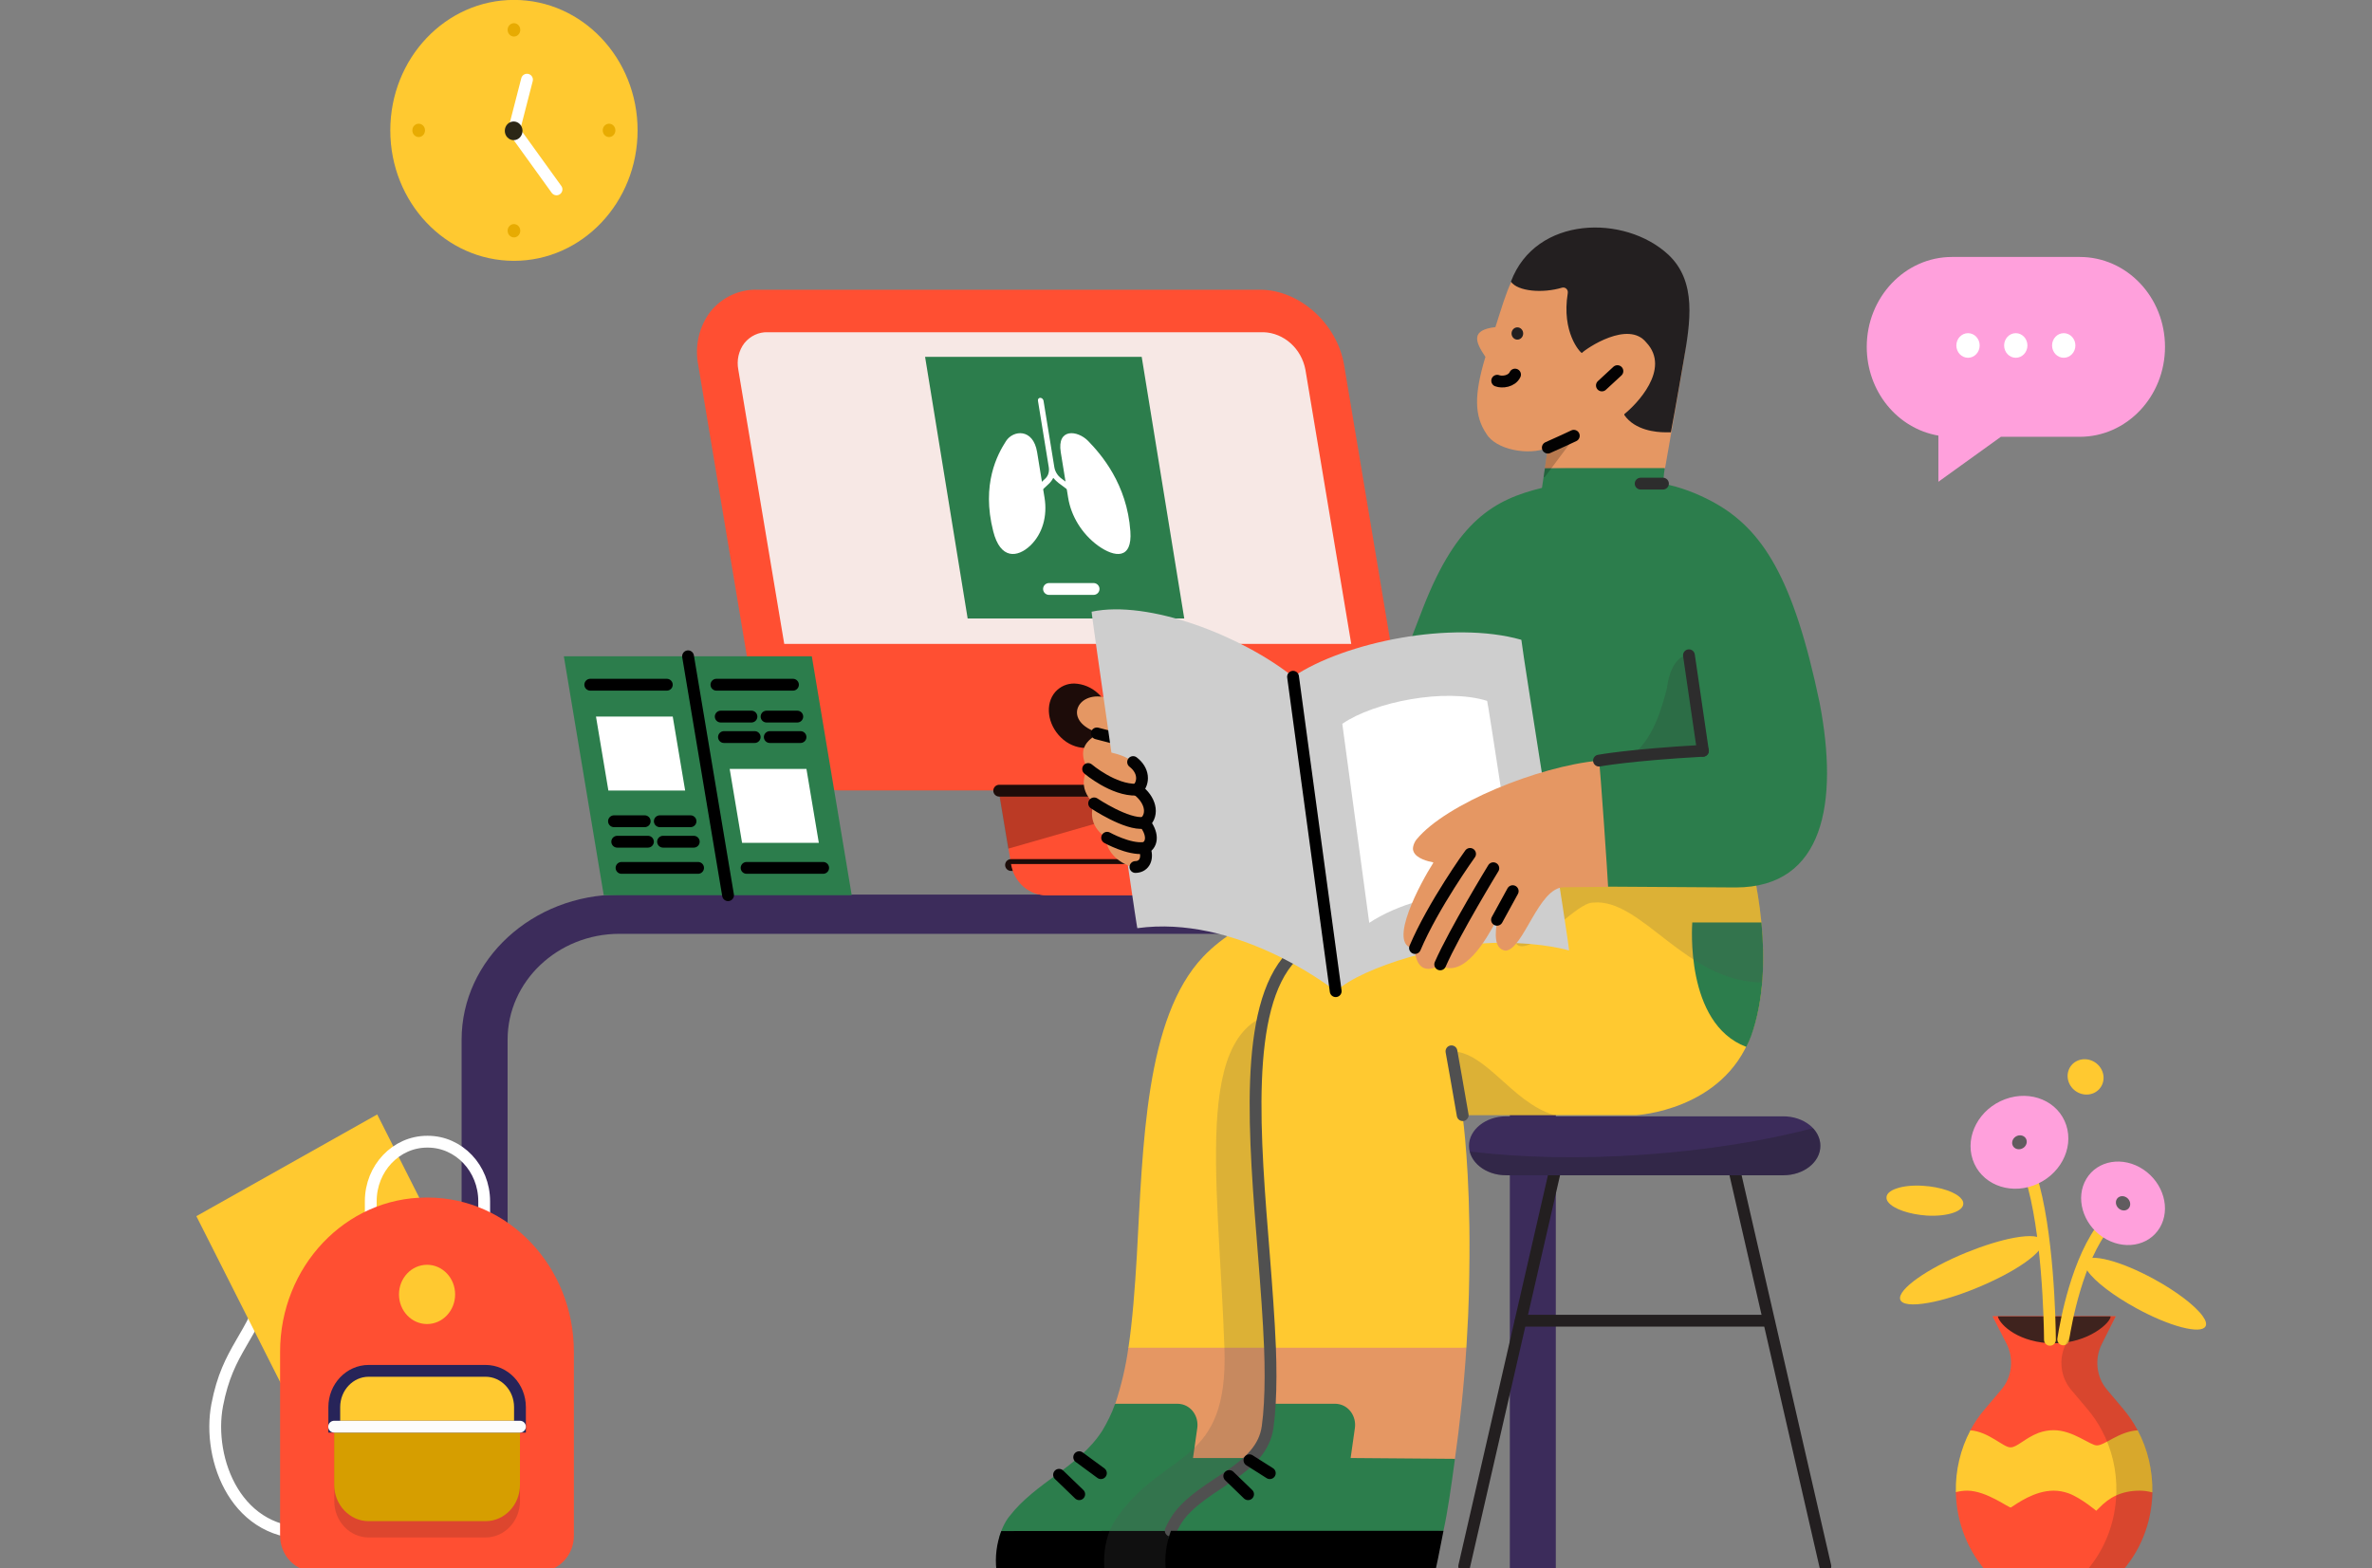<svg width="803" height="531" viewBox="0 0 803 531" fill="none" xmlns="http://www.w3.org/2000/svg">
<rect x="0" y="0" width="803" height="531" fill="#808080" stroke="none"/>
<g clip-path="url(#clip0_191_182)">
<path d="M173.987 88.321C197.103 88.321 215.844 68.541 215.844 44.144C215.844 19.746 197.103 -0.027 173.987 -0.027C150.871 -0.027 132.129 19.746 132.129 44.144C132.129 68.541 150.871 88.321 173.987 88.321Z" fill="#FFC930"/>
<path d="M178.407 26.978L173.987 44.144L188.398 64.127" stroke="white" stroke-width="4" stroke-linecap="round" stroke-linejoin="round"/>
<path d="M173.987 12.372C175.171 12.372 176.129 11.353 176.129 10.111C176.129 8.861 175.171 7.85 173.987 7.85C172.81 7.85 171.844 8.861 171.844 10.111C171.844 11.353 172.81 12.372 173.987 12.372Z" fill="#E7AB02"/>
<path d="M173.987 80.39C175.171 80.39 176.129 79.379 176.129 78.129C176.129 76.88 175.171 75.875 173.987 75.875C172.81 75.875 171.844 76.88 171.844 78.129C171.844 79.379 172.81 80.39 173.987 80.39Z" fill="#E7AB02"/>
<path d="M206.187 46.405C207.371 46.405 208.33 45.393 208.33 44.144C208.33 42.894 207.371 41.889 206.187 41.889C205.004 41.889 204.045 42.894 204.045 44.144C204.045 45.393 205.004 46.405 206.187 46.405Z" fill="#E7AB02"/>
<path d="M141.735 46.405C142.925 46.405 143.877 45.393 143.877 44.144C143.877 42.894 142.925 41.889 141.735 41.889C140.551 41.889 139.599 42.894 139.599 44.144C139.599 45.393 140.551 46.405 141.735 46.405Z" fill="#E7AB02"/>
<path d="M173.89 47.457C175.544 47.457 176.888 46.045 176.888 44.293C176.888 42.548 175.544 41.136 173.89 41.136C172.237 41.136 170.892 42.548 170.892 44.293C170.892 46.045 172.237 47.457 173.89 47.457Z" fill="#2B2616"/>
<path d="M526.693 531.373H511.13V352.062C511.13 332.303 494.133 316.203 473.281 316.203H209.687C188.829 316.203 171.838 332.303 171.838 352.062V531.373H156.269V352.062C156.269 324.969 180.24 302.921 209.687 302.921H473.281C502.728 302.921 526.693 324.969 526.693 352.062V531.373Z" fill="#3C2C5B"/>
<path d="M403.36 303.139L393.87 246.168L334.526 246.155L342.24 292.328C342.736 295.371 344.235 298.121 346.461 300.11C348.706 302.093 351.537 303.159 354.458 303.139H403.36Z" fill="#FF4F32"/>
<path opacity="0.3" d="M397.981 271.102L393.806 246.168L334.468 246.155L341.333 287.365L397.981 271.102Z" fill="#1D0C09"/>
<path d="M454.881 267.646C457.866 267.734 460.826 267.123 463.553 265.853C466.275 264.583 468.707 262.675 470.656 260.299C472.586 257.786 473.969 254.846 474.69 251.695C475.404 248.545 475.456 245.258 474.832 242.087L455.035 123.651C452.68 109.554 439.903 98.106 426.566 98.106H256.325C253.34 98.018 250.38 98.629 247.659 99.899C244.931 101.168 242.505 103.056 240.556 105.446C238.62 107.966 237.243 110.899 236.522 114.05C235.802 117.2 235.757 120.473 236.381 123.651L256.171 242.101C258.545 256.191 271.315 267.646 284.646 267.646H454.881Z" fill="#FF4F32"/>
<path d="M457.441 218.036L441.923 125.165C441.261 121.695 439.504 118.545 436.944 116.256C434.383 113.948 431.166 112.63 427.814 112.495H259.863C258.377 112.447 256.904 112.753 255.546 113.391C254.189 114.022 252.986 114.973 252.021 116.155C251.056 117.397 250.38 118.857 250.014 120.426C249.66 121.981 249.64 123.597 249.943 125.179L265.493 218.036H457.441Z" fill="#F7E8E5"/>
<path d="M367.402 253.278C368.65 253.325 369.898 253.081 371.057 252.544C372.202 252.021 373.225 251.227 374.055 250.229C374.865 249.231 375.47 248.049 375.798 246.766C376.139 245.482 376.184 244.151 375.965 242.848C375.489 239.745 374.003 236.92 371.777 234.842C369.545 232.764 366.701 231.569 363.722 231.454C362.519 231.433 361.316 231.664 360.19 232.153C359.071 232.649 358.067 233.382 357.231 234.319C353.705 238.38 354.58 245.285 359.18 249.733C361.406 251.933 364.333 253.203 367.402 253.278Z" fill="#1D0C09"/>
<path d="M397.595 267.734H338.264" stroke="#1D0C09" stroke-width="4" stroke-linecap="round" stroke-linejoin="round"/>
<path d="M401.591 292.906H342.266" stroke="#1D0C09" stroke-width="4" stroke-linecap="round" stroke-linejoin="round"/>
<path d="M424.006 303.138L423.896 302.622C423.427 299.811 422.024 297.258 419.946 295.432C417.868 293.585 415.249 292.58 412.541 292.58H342.266C342.761 295.54 344.222 298.216 346.403 300.151C348.584 302.079 351.344 303.138 354.187 303.138H424.006Z" fill="#FF4F32"/>
<path d="M704.076 87.011H660.803C644.893 87.011 631.955 100.666 631.955 117.458C631.955 132.411 642.242 145.108 656.209 147.499V163.13L677.363 147.906H704.076C719.993 147.906 732.925 134.251 732.925 117.458C732.925 100.598 719.993 87.011 704.076 87.011Z" fill="#FFA0DC"/>
<path d="M666.24 121.145C668.414 121.145 670.183 119.278 670.183 116.976C670.183 114.681 668.414 112.814 666.24 112.814C664.059 112.814 662.289 114.681 662.289 116.976C662.289 119.278 664.059 121.145 666.24 121.145Z" fill="white"/>
<path d="M682.407 121.145C684.588 121.145 686.351 119.278 686.351 116.976C686.351 114.681 684.588 112.814 682.407 112.814C680.226 112.814 678.464 114.681 678.464 116.976C678.464 119.278 680.226 121.145 682.407 121.145Z" fill="white"/>
<path d="M698.646 121.145C700.821 121.145 702.59 119.278 702.59 116.976C702.59 114.681 700.821 112.814 698.646 112.814C696.465 112.814 694.696 114.681 694.696 116.976C694.696 119.278 696.465 121.145 698.646 121.145Z" fill="white"/>
<path d="M386.504 120.84H313.173L327.584 209.433H400.909L386.504 120.84Z" fill="#2C7D4C"/>
<path d="M371.661 184.723C366.308 180.791 362.596 174.795 361.593 168.474L359.103 153.141C357.758 144.884 364.809 145.631 368.412 149.359C372.723 153.813 381.55 163.87 382.669 179.922C383.351 189.476 377.407 188.878 371.661 184.723Z" fill="white"/>
<path d="M348.815 184.723C352.894 180.791 354.651 174.795 353.602 168.474L351.106 153.141C349.761 144.884 342.954 145.631 340.567 149.359C337.704 153.813 332.152 163.87 336.244 179.922C338.669 189.476 344.421 188.878 348.815 184.723Z" fill="white"/>
<path d="M365.755 166.803L359.322 162.03C358.035 161.079 357.173 159.687 356.928 158.193L353.531 137.32L353.267 135.697C353.177 135.154 352.682 134.706 352.161 134.706C351.646 134.706 351.292 135.154 351.382 135.697L351.646 137.32L355.043 158.193C355.281 159.687 354.876 161.079 353.917 162.002L348.796 166.783C348.429 167.102 348.461 167.754 348.86 168.175C349.266 168.623 349.864 168.698 350.211 168.351L355.326 163.571C357.456 161.283 355.519 161.283 358.389 163.571C358.646 163.673 365.298 168.949 365.453 168.575C366.308 168.596 366.553 167.353 365.755 166.803Z" fill="white"/>
<path d="M355.12 199.431H370.214" stroke="white" stroke-width="4" stroke-linecap="round" stroke-linejoin="round"/>
<path d="M427.634 245.156C412.862 242.596 384.574 237.123 374.923 236.363C365.144 233.382 359.566 243.635 370.857 247.791C373.675 249.108 362.718 250.419 368.232 260.393C367.769 261.086 364.488 266.491 370.265 272.032C369.017 275.773 369.409 280.343 374.659 283.738C374.074 285.613 375.843 290.529 381.814 293.021C385.886 294.963 389.431 291.846 387.462 287.276C389.296 286.305 389.888 284.506 389.431 282.496C397.57 285.816 409.118 290.047 420.679 293.435C420.872 293.578 427.962 244.946 427.634 245.156Z" fill="#E59763"/>
<path d="M371.32 248.341L379.066 250.352" stroke="#030202" stroke-width="4" stroke-linecap="round" stroke-linejoin="round"/>
<path d="M394.488 501.109L435.509 498.827L438.462 493.701C440.566 483.312 442.863 470.634 444.831 456.157H382.019C381.164 462.594 379.594 469.181 377.555 475.34V475.414L394.488 501.109Z" fill="#E59763"/>
<path d="M535.34 291.568H505.346C505.346 291.568 433.277 296.484 407.291 323.984C387.662 344.702 386.941 387.718 384.844 425.397C384.188 436.411 383.396 446.943 382.019 456.361H444.896C445.024 455.186 445.224 454.005 445.352 452.83C446.536 443.201 447.456 433.919 448.113 425.397C450.081 398.107 449.361 378.225 449.361 378.225L496.88 377.118C496.88 377.118 526.146 376.079 535.533 350.792C544.656 325.512 535.34 291.568 535.34 291.568Z" fill="#FFC930"/>
<path d="M403.875 493.701L405.322 483.515C405.843 479.638 403.354 475.965 399.609 475.415C399.281 475.34 398.953 475.34 398.56 475.34H377.69C377.555 475.34 377.49 475.415 377.426 475.55C376.313 478.735 374.801 481.716 373.096 484.554C365.086 496.885 350.713 501.802 341.719 513.44C340.078 515.382 338.702 518.709 338.245 520.787C338.245 520.855 338.245 520.855 338.309 520.855H432.691C432.691 520.855 432.755 520.855 432.755 520.787C434.396 514.622 436.3 504.022 438.462 493.769C438.462 493.701 438.462 493.701 438.398 493.701H403.875Z" fill="#2C7D4C"/>
<path d="M338.965 518.431C337.389 522.654 336.797 527.156 337.325 531.658C337.325 531.726 337.325 531.726 337.389 531.726H428.619C428.619 531.726 430.259 527.224 432.755 518.363L338.965 518.431C339.03 518.363 338.965 518.363 338.965 518.431Z" fill="black"/>
<path opacity="0.2" d="M437.941 342.278C402.562 342.278 412.406 396.512 414.509 456.361C415.951 496.471 394.488 490.863 378.475 513.372C377.362 514.968 376.442 516.557 375.657 518.288C374.08 522.519 373.424 527.089 373.945 531.659H421.857C421.857 531.659 423.497 527.157 425.994 518.288C427.634 512.123 429.732 503.954 431.9 493.633C434.004 483.237 436.23 470.838 438.198 456.293C438.333 455.118 438.526 453.937 438.662 452.762C439.845 443.134 440.759 433.851 441.415 425.33C443.384 398.039 442.663 378.157 442.663 378.157C442.663 378.157 490.839 342.278 437.941 342.278Z" fill="#505050"/>
<path d="M446.472 502.426L490.903 499.866L492.543 493.979C494.12 482.891 495.567 469.731 496.417 456.361L455.788 447.982L429.931 456.015C430.195 462.805 430.195 469.663 429.867 475.415C429.867 475.34 446.536 502.012 446.472 502.426Z" fill="#E59763"/>
<path d="M457.235 493.701L458.677 483.515C459.204 479.638 456.708 475.965 452.97 475.415C452.642 475.34 452.314 475.34 451.921 475.34H429.995C429.931 475.34 429.931 475.34 429.931 475.415C429.802 478.185 429.539 480.745 429.21 483.169C427.177 498.135 406.107 502.426 398.232 514.689C396.856 516.143 396.064 519.056 395.607 520.787C395.607 520.855 395.607 520.855 395.672 520.855L488.606 518.363C488.606 518.363 488.67 518.363 488.67 518.288C490.054 511.987 491.231 503.811 492.543 494.047C492.543 493.979 492.543 493.979 492.479 493.979L457.235 493.701Z" fill="#2C7D4C"/>
<path d="M592.703 291.568H519.912C519.912 291.568 462.614 297.176 437.214 323.984C420.808 341.306 424.681 385.151 427.898 425.397C428.747 436.207 429.603 446.664 429.931 456.361H496.416C496.481 455.186 496.552 454.005 496.616 452.83C497.272 442.719 497.401 433.573 497.465 425.397C497.665 396.308 495.303 378.986 495.104 377.668C495.104 377.6 495.104 377.601 495.168 377.601H553.979C553.979 377.601 583.316 376.079 592.703 350.792C602.083 325.512 592.703 291.568 592.703 291.568Z" fill="#FFC930"/>
<path d="M596.312 312.421C596.312 312.346 596.312 312.346 596.248 312.346H572.881V312.556C572.881 312.835 570.256 346.569 591.127 354.466H591.191C591.783 353.291 592.304 352.178 592.767 350.935C597.296 338.393 597.425 323.984 596.312 312.421Z" fill="#2C7D4C"/>
<path opacity="0.2" d="M592.703 291.568H527.266C527.266 291.568 505.675 321.424 515.647 320.386C522.344 319.693 533.957 305.63 539.278 305.63C555.748 303.967 570.713 332.649 596.576 332.649C598.281 311.796 592.703 291.568 592.703 291.568Z" fill="#505050"/>
<path d="M463.669 306.255C453.691 310.757 444.24 316.508 437.214 323.917C420.808 341.232 424.681 385.083 427.898 425.329C428.747 436.133 429.539 446.597 429.931 456.293C430.195 463.083 430.195 469.453 429.867 475.272C429.732 478.042 429.474 480.677 429.146 483.101C427.177 497.856 408.076 501.734 399.152 513.372C398.033 514.893 397.113 516.557 396.328 518.288" stroke="#505050" stroke-width="4" stroke-linecap="round" stroke-linejoin="round"/>
<path d="M396.392 518.363C394.816 522.587 394.16 527.156 394.687 531.726H485.917C485.917 531.726 485.981 531.726 485.981 531.658C486.116 531.108 487.165 526.26 488.67 518.363H396.392Z" fill="black"/>
<path d="M422.976 494.461L429.867 498.828" stroke="black" stroke-width="4" stroke-linecap="round" stroke-linejoin="round"/>
<path d="M416.15 499.799L422.513 505.957" stroke="black" stroke-width="4" stroke-linecap="round" stroke-linejoin="round"/>
<path d="M451.986 300.986C440.366 299.119 429.603 296.002 420.679 293.435L420.609 293.367C420.872 291.568 427.634 245.224 427.634 245.224C448.569 248.551 462.878 251.322 464.847 251.668C465.503 249.522 472.2 230.265 481.915 205.392C493.335 176.303 505.803 169.166 521.945 165.221C521.945 165.221 521.945 165.146 522.016 165.146L523 158.567L561.654 157.392L563.558 158.567C563.23 160.644 563.101 163.143 562.966 163.761C569.008 164.943 574.386 167.02 579.835 169.927C596.769 179.141 607.204 195.838 615.999 237.952C622.497 271.754 617.511 300.436 587.646 300.504L544.199 300.225C544.135 300.293 536.582 292.471 536.582 292.471L505.411 291.568C476.993 294.895 474.825 295.377 451.986 300.986Z" fill="#2C7D4C"/>
<path opacity="0.2" d="M495.239 377.601C496.745 377.601 522.145 377.601 525.818 377.601C525.889 377.601 525.889 377.465 525.818 377.465C511.709 373.099 503.043 356.062 491.43 355.987C491.366 355.987 491.366 356.062 491.366 356.062C493.792 368.665 495.04 376.84 495.239 377.601C495.168 377.601 495.168 377.601 495.239 377.601Z" fill="#505050"/>
<path d="M495.168 377.601C494.248 371.992 491.366 355.987 491.366 355.987" stroke="#505050" stroke-width="4" stroke-linecap="round" stroke-linejoin="round"/>
<path d="M523 158.499L523.985 151.708C523.985 151.64 523.92 151.64 523.92 151.64C517.551 154.343 506.395 152.333 503.178 146.86C499.106 140.837 498.977 133.768 502.85 120.887V120.819C499.177 115.414 498.057 111.741 506.196 110.77C506.196 110.77 506.26 110.77 506.26 110.702C508.3 104.4 509.741 99.342 511.709 95.254C514.27 89.849 517.751 86.182 524.577 83.547C536.91 78.217 553.914 80.777 563.365 89.992C574.129 100.523 571.105 115.068 569.271 126.36C568.088 133.49 563.886 157.181 563.693 158.431C563.693 158.431 563.693 158.499 563.623 158.499H523.193C523.065 158.567 523 158.499 523 158.499Z" fill="#E59763"/>
<path d="M563.693 146.378C560.74 146.378 553.515 145.753 549.906 140.559C549.842 140.423 549.842 140.28 549.977 140.144C553.715 137.164 565.855 125.043 557.324 115.964C551.218 108.346 537.045 117.974 535.533 119.502C535.533 119.502 535.533 119.502 535.469 119.502C534.877 119.291 528.578 112.501 530.74 99.274C530.94 98.092 529.955 97.128 528.842 97.4C522.145 99.409 513.813 98.649 511.51 95.397V95.322C519.912 73.022 550.041 72.534 564.806 86.25C574.521 95.397 572.224 109.181 569.928 122.34C569.928 122.34 567.103 138.827 565.662 146.31C565.662 146.31 565.662 146.378 565.591 146.378C565.463 146.378 564.871 146.378 563.693 146.378Z" fill="#231F20"/>
<path d="M512.893 126.842C511.774 129.2 508.493 129.546 506.852 128.921" stroke="#030202" stroke-width="4" stroke-linecap="round" stroke-linejoin="round"/>
<path d="M513.678 115C514.765 115 515.647 114.063 515.647 112.922C515.647 111.768 514.765 110.844 513.678 110.844C512.591 110.844 511.709 111.768 511.709 112.922C511.709 114.063 512.591 115 513.678 115Z" fill="#231F20"/>
<path d="M542.295 130.516L547.545 125.667" stroke="#030202" stroke-width="4" stroke-linecap="round" stroke-linejoin="round"/>
<path d="M562.966 163.761H555.42" stroke="#2D2D2D" stroke-width="4" stroke-linecap="round" stroke-linejoin="round"/>
<path opacity="0.2" d="M551.875 256.238C559.428 250.84 562.445 240.308 564.279 233.171C565.791 221.743 571.176 221.811 571.697 221.879C571.832 221.811 576.426 254.228 576.49 254.228C568.808 254.785 556.34 255.892 551.945 256.381C551.875 256.381 551.81 256.238 551.875 256.238Z" fill="#2D2D2D"/>
<path opacity="0.2" d="M532.78 147.553C528.443 149.841 524.834 151.226 524.113 151.505C524.049 151.505 523.985 151.64 523.985 151.708L523 158.567L522.608 161.269C522.537 161.547 522.801 161.615 523 161.48L533.108 147.967C533.236 147.763 533.043 147.417 532.78 147.553Z" fill="#030202"/>
<path d="M365.343 493.422L372.691 498.827" stroke="black" stroke-width="4" stroke-linecap="round" stroke-linejoin="round"/>
<path d="M358.524 499.377L365.35 505.957" stroke="black" stroke-width="4" stroke-linecap="round" stroke-linejoin="round"/>
<path d="M437.741 229.158C455.395 217.309 491.694 210.037 514.926 216.617C514.99 216.617 515.055 216.685 515.055 216.827C515.518 221.743 531.795 322.878 531.139 321.839C531.068 321.771 522.08 319.204 509.084 319.279C490.51 318.654 461.109 327.38 452.314 335.623C452.249 335.623 452.249 335.623 452.179 335.623C450.866 331.882 437.941 229.987 437.741 229.158Z" fill="#CECECE"/>
<path d="M454.411 245.088C465.175 237.673 489.198 232.893 503.442 237.327C503.635 237.191 513.742 303.967 513.813 303.967H513.742C513.549 303.899 513.614 303.967 513.614 303.899C513.614 303.899 507.836 302.235 499.698 302.303C487.493 302.099 472.792 306.323 463.534 312.489C463.341 311.171 454.411 245.088 454.411 245.088Z" fill="white"/>
<path d="M571.761 221.879L576.49 254.228" stroke="#2D2D2D" stroke-width="4" stroke-linecap="round" stroke-linejoin="round"/>
<path d="M483.556 328.072C481.651 328.072 479.29 326.898 478.891 321.146C478.827 321.146 478.698 321.146 478.634 321.146C469.311 320.175 481.124 298.562 485.196 292.192C485.261 292.05 485.125 291.982 485.061 291.982C483.62 291.704 479.354 290.739 478.499 288.24C477.978 287.134 478.763 285.124 479.618 284.159C489.462 272.243 520.633 259.497 541.246 257.555C541.246 257.555 541.311 257.555 541.311 257.623C541.703 259.219 544.328 297.869 544.392 300.225C544.392 300.293 544.392 300.293 544.328 300.293C543.151 300.293 529.563 300.436 529.428 300.436C520.832 300.436 515.846 321.357 509.741 321.907C505.539 321.425 506.196 315.537 506.852 311.796C506.852 311.728 506.788 311.653 506.723 311.653C506.524 311.653 506.524 311.864 506.459 311.932C503.114 318.097 495.696 331.332 487.622 326.965C486.965 326.965 485.46 328.072 483.556 328.072Z" fill="#E59763"/>
<path d="M541.311 257.555C541.311 257.555 551.547 255.62 576.49 254.228" stroke="#2D2D2D" stroke-width="4" stroke-linecap="round" stroke-linejoin="round"/>
<path d="M479.026 321.01C485.196 306.459 497.665 289.144 497.665 289.144" stroke="#030202" stroke-width="4" stroke-linecap="round" stroke-linejoin="round"/>
<path d="M487.557 326.551C492.415 315.47 505.539 293.992 505.539 293.992" stroke="#030202" stroke-width="4" stroke-linecap="round" stroke-linejoin="round"/>
<path d="M506.788 311.45L512.102 301.753" stroke="black" stroke-width="4" stroke-linecap="round" stroke-linejoin="round"/>
<path d="M437.741 229.158C420.216 215.231 388.846 203.043 369.551 207.131C369.416 206.988 372.697 230.055 376.242 254.785C376.242 254.785 376.242 254.853 376.313 254.853C378.211 255.274 381.492 256.238 383.596 258.044C387.205 260.815 387.469 264.902 384.973 267.394C389.373 270.647 390.75 275.638 387.469 278.612C390.158 281.939 390.486 285.748 387.469 287.276C388.717 290.318 387.662 293.51 384.381 293.578C383.596 293.578 382.74 293.367 381.82 293.021C383.66 305.63 384.972 314.431 385.037 314.288C417.984 309.786 448.968 333.131 451.986 335.487C452.05 335.555 452.114 335.487 452.114 335.419C451.522 329.179 437.806 229.084 437.741 229.158Z" fill="#CECECE"/>
<path d="M383.596 258.044C387.205 260.815 387.469 264.902 384.973 267.394C389.373 270.647 390.75 275.638 387.469 278.612C390.158 281.939 390.486 285.749 387.469 287.276C388.717 290.318 387.662 293.51 384.381 293.578" stroke="#030202" stroke-width="4" stroke-linecap="round" stroke-linejoin="round"/>
<path d="M384.78 267.394C376.898 267.673 368.367 260.394 368.367 260.394" stroke="#030202" stroke-width="4" stroke-linecap="round" stroke-linejoin="round"/>
<path d="M387.269 278.612C381.492 279.447 370.4 272.032 370.4 272.032" stroke="#030202" stroke-width="4" stroke-linecap="round" stroke-linejoin="round"/>
<path d="M387.269 287.134C382.148 287.758 374.801 283.671 374.801 283.671" stroke="#030202" stroke-width="4" stroke-linecap="round" stroke-linejoin="round"/>
<path d="M532.78 147.553C532.78 147.553 526.738 150.398 523.985 151.573" stroke="#030202" stroke-width="4" stroke-linecap="round" stroke-linejoin="round"/>
<path d="M437.741 229.158L452.179 335.623" stroke="black" stroke-width="4" stroke-linecap="round" stroke-linejoin="round"/>
<path d="M586.938 395.33L617.948 530.382" stroke="#231F20" stroke-width="4" stroke-linecap="round" stroke-linejoin="round"/>
<path d="M526.681 395.33L495.677 530.382" stroke="#231F20" stroke-width="4" stroke-linecap="round" stroke-linejoin="round"/>
<path d="M514.862 447.215H598.692" stroke="#231F20" stroke-width="4" stroke-linecap="round" stroke-linejoin="round"/>
<path d="M509.863 378.001H603.691C610.653 378.001 616.256 382.456 616.256 387.983C616.256 393.504 610.653 397.958 603.691 397.958H509.863C502.902 397.958 497.298 393.504 497.298 387.983C497.298 382.51 502.972 378.001 509.863 378.001Z" fill="#3C2C5B"/>
<path opacity="0.3" d="M497.568 389.912C498.713 394.475 503.783 397.958 509.863 397.958H603.691C610.653 397.958 616.256 393.504 616.256 387.983C616.256 385.729 615.311 383.685 613.76 382.021C597.341 386.319 577.751 389.484 556.539 390.984C534.993 392.485 514.791 392.003 497.568 389.912Z" fill="#1C1C1C"/>
<path d="M288.332 303.125L274.828 222.226H190.882L204.386 303.125H288.332Z" fill="#2C7D4C"/>
<path d="M232.932 222.226L246.469 303.125" stroke="black" stroke-width="4" stroke-linecap="round" stroke-linejoin="round"/>
<path d="M251.217 285.402H277.202L273.007 260.36H247.022L251.217 285.402Z" fill="white"/>
<path d="M205.956 267.68H231.948L227.747 242.644H201.761L205.956 267.68Z" fill="white"/>
<path d="M278.663 293.877H252.748" stroke="black" stroke-width="4" stroke-linecap="round" stroke-linejoin="round"/>
<path d="M268.446 231.854H242.531" stroke="black" stroke-width="4" stroke-linecap="round" stroke-linejoin="round"/>
<path d="M225.739 231.854H199.824" stroke="black" stroke-width="4" stroke-linecap="round" stroke-linejoin="round"/>
<path d="M236.323 293.877H210.408" stroke="black" stroke-width="4" stroke-linecap="round" stroke-linejoin="round"/>
<path d="M254.388 242.644H243.992" stroke="black" stroke-width="4" stroke-linecap="round" stroke-linejoin="round"/>
<path d="M269.906 242.644H259.503" stroke="black" stroke-width="4" stroke-linecap="round" stroke-linejoin="round"/>
<path d="M255.489 249.577H245.085" stroke="black" stroke-width="4" stroke-linecap="round" stroke-linejoin="round"/>
<path d="M271 249.577H260.597" stroke="black" stroke-width="4" stroke-linecap="round" stroke-linejoin="round"/>
<path d="M218.257 278.083H207.854" stroke="black" stroke-width="4" stroke-linecap="round" stroke-linejoin="round"/>
<path d="M233.768 278.083H223.365" stroke="black" stroke-width="4" stroke-linecap="round" stroke-linejoin="round"/>
<path d="M219.351 285.015H208.954" stroke="black" stroke-width="4" stroke-linecap="round" stroke-linejoin="round"/>
<path d="M234.862 285.015H224.465" stroke="black" stroke-width="4" stroke-linecap="round" stroke-linejoin="round"/>
<path d="M116.727 426.762C113.781 415.178 97.722 411.715 91.115 434.082C85.363 453.598 77.237 456.456 73.532 475.761C70.019 494.217 80.139 520.896 106.08 518.995C133.403 516.985 116.727 426.762 116.727 426.762Z" stroke="white" stroke-width="4" stroke-linecap="round" stroke-linejoin="round"/>
<path d="M127.697 377.363L162.792 446.848L101.57 481.295L66.474 411.81L127.697 377.363Z" fill="#FFC930"/>
<path d="M144.81 386.591H144.617C134.072 386.591 125.516 395.622 125.516 406.752V425.561H163.912V406.752C163.912 395.622 155.361 386.591 144.81 386.591Z" stroke="white" stroke-width="4" stroke-linecap="round" stroke-linejoin="round"/>
<path d="M144.765 405.502H144.334C116.965 405.502 94.821 428.922 94.821 457.76V520C94.821 526.668 99.955 532.087 106.273 532.087H182.827C189.145 532.087 194.279 526.668 194.279 520V457.815C194.324 428.922 172.134 405.502 144.765 405.502Z" fill="#FF4F32"/>
<path opacity="0.3" d="M164.388 469.698H124.801C118.387 469.698 113.163 475.218 113.163 481.988V508.314C113.163 515.084 118.387 520.604 124.801 520.604H164.388C170.802 520.604 176.026 515.084 176.026 508.314V481.988C176.026 475.218 170.802 469.698 164.388 469.698Z" fill="#8E3526"/>
<path d="M164.227 472.488H124.801C119.346 472.149 118.065 475.829 113.137 483.353V502.8C113.163 509.57 118.387 515.084 124.801 515.084H164.388C170.802 515.084 176.026 509.57 176.026 502.8V483.122C172.237 473.554 170.41 472.821 164.227 472.149V472.488Z" fill="#D69E00"/>
<path d="M164.388 464.184H124.801C118.387 464.184 113.163 469.698 113.163 476.467V483.088H176.026V476.467C176.026 469.698 170.802 464.184 164.388 464.184Z" fill="#FFC930" stroke="#272459" stroke-width="4"/>
<path d="M176.026 483.088H113.118" stroke="#FCFCFC" stroke-width="4" stroke-linecap="round" stroke-linejoin="round"/>
<path d="M144.572 448.335C139.322 448.335 135.07 443.84 135.07 438.306C135.07 432.758 139.322 428.27 144.572 428.27C149.816 428.27 154.075 432.758 154.075 438.306C154.075 443.84 149.816 448.335 144.572 448.335Z" fill="#FFC930"/>
<path d="M726.478 501.157L718.565 501.062L723.666 484.365C722.328 481.771 720.681 479.347 718.822 477.16L713.205 470.499C709.66 466.255 708.972 460.055 711.52 455.078L716.274 445.68H674.565H674.52L679.319 455.078C681.828 460.096 681.134 466.303 677.55 470.499L671.927 477.16C670.029 479.347 668.382 481.771 666.999 484.365L671.412 500.519L664.58 500.424L662.116 505.258C662.334 515.661 666.265 525.514 673.181 532.949H717.574C724.49 525.561 728.421 515.756 728.64 505.353L726.478 501.157Z" fill="#FF4F32"/>
<path d="M709.648 511.56C710.181 512.042 704.822 507.357 700.332 505.673C698.685 505.082 696.96 504.756 695.23 504.756C688.661 504.756 682.781 509.183 680.773 510.433C680.168 510.758 672.538 504.756 665.969 504.756C664.67 504.756 663.377 504.939 662.122 505.258C661.948 497.959 663.679 490.666 667.05 484.324C673.272 484.779 678.283 490.204 680.619 490.082C682.71 490.204 685.637 486.877 690.128 485.186C691.775 484.596 693.499 484.276 695.23 484.276C701.798 484.276 707.724 489.512 709.879 489.43C712.491 489.464 717.361 484.691 723.673 484.324C727.083 490.707 728.813 498.006 728.64 505.353C727.301 504.987 725.873 504.756 724.49 504.756C717.966 504.756 714.003 507.153 710.67 510.555L709.648 511.56Z" fill="#FFC930"/>
<path d="M695.358 454.854C683.733 454.854 677.016 448.729 676.328 445.741H714.518C714.563 447.799 707.074 454.854 695.358 454.854Z" fill="#3F231E"/>
<path d="M698.472 453.53C699.334 448.009 703.182 426.253 712.909 414.391" stroke="#FFC930" stroke-width="4" stroke-linecap="round" stroke-linejoin="round"/>
<path d="M693.975 453.666C693.93 447.419 693.287 416.761 687.535 398.468" stroke="#FFC930" stroke-width="4" stroke-linecap="round" stroke-linejoin="round"/>
<path d="M706.765 430.45C705.684 428.942 705.382 427.754 705.858 426.98C706.637 425.656 709.487 425.567 713.9 426.708C718.307 427.849 723.712 430.131 729.154 433.091C736.849 437.288 743.161 442.122 745.708 445.68C746.789 447.188 747.091 448.376 746.615 449.15C745.837 450.474 742.987 450.563 738.58 449.422C734.166 448.281 728.768 446.006 723.319 443.039C715.624 438.843 709.313 434.049 706.765 430.45Z" fill="#FFC930"/>
<path d="M639.212 407.044C638.871 406.636 638.697 406.181 638.652 405.767C638.478 404.402 639.688 403.214 642.023 402.44C644.359 401.618 647.556 401.299 651.011 401.523C656.936 401.89 662.341 403.716 664.065 406.039C664.412 406.453 664.586 406.908 664.631 407.322C664.972 410.099 659.439 412.014 652.266 411.607C646.347 411.199 640.987 409.373 639.212 407.044Z" fill="#FFC930"/>
<path d="M652.999 441.124C647.299 442.17 643.754 441.762 643.278 439.983C642.371 436.649 652.394 429.533 665.712 424.107C671.457 421.778 677.164 419.999 681.79 419.137C687.49 418.085 691.035 418.492 691.511 420.271C691.942 421.873 689.87 424.427 685.637 427.435C681.397 430.45 675.523 433.505 669.083 436.147C663.332 438.523 657.625 440.302 652.999 441.124Z" fill="#FFC930"/>
<path d="M711.861 366.689C712.845 363.586 711.031 360.15 707.807 359.023C704.591 357.896 701.187 359.505 700.216 362.608C699.238 365.718 701.052 369.147 704.269 370.274C707.486 371.408 710.883 369.799 711.861 366.689Z" fill="#FFC930"/>
<path d="M688.474 401.394C697.218 398.176 702.152 389.029 699.482 380.962C696.819 372.902 687.567 368.971 678.824 372.196C670.074 375.415 665.146 384.561 667.816 392.628C670.479 400.688 679.731 404.62 688.474 401.394Z" fill="#FFA0DC"/>
<path d="M684.376 388.988C685.682 388.513 686.416 387.134 686.017 385.926C685.618 384.71 684.228 384.12 682.922 384.595C681.616 385.077 680.883 386.455 681.281 387.664C681.687 388.88 683.07 389.47 684.376 388.988Z" fill="#615C5F"/>
<path d="M731.155 415.728C734.932 409.4 732.436 400.566 725.571 395.989C718.706 391.426 710.079 392.852 706.296 399.18C702.513 405.509 705.009 414.343 711.874 418.913C718.738 423.483 727.372 422.057 731.155 415.728Z" fill="#FFA0DC"/>
<path d="M720.842 408.863C721.498 407.777 721.074 406.263 719.903 405.482C718.732 404.708 717.252 404.959 716.602 406.039C715.952 407.125 716.377 408.639 717.548 409.42C718.719 410.201 720.192 409.95 720.842 408.863Z" fill="#615C5F"/>
<path opacity="0.2" d="M723.711 484.365C722.328 481.771 720.688 479.394 718.873 477.16L713.257 470.499C709.667 466.255 709.017 460.096 711.571 455.078L716.19 445.735H704.134L699.379 455.078C696.832 460.055 697.52 466.255 701.065 470.499L706.682 477.16C708.541 479.347 710.188 481.771 711.526 484.324C714.942 490.707 716.628 497.959 716.454 505.306C716.236 515.708 712.305 525.561 705.388 532.949H705.562H717.574L717.619 532.908C724.535 525.514 728.466 515.708 728.685 505.306C728.858 498.006 727.128 490.754 723.711 484.365Z" fill="#3F231E"/>
</g>
<defs>
<clipPath id="clip0_191_182">
<rect width="803" height="531" fill="white"/>
</clipPath>
</defs>
</svg>
